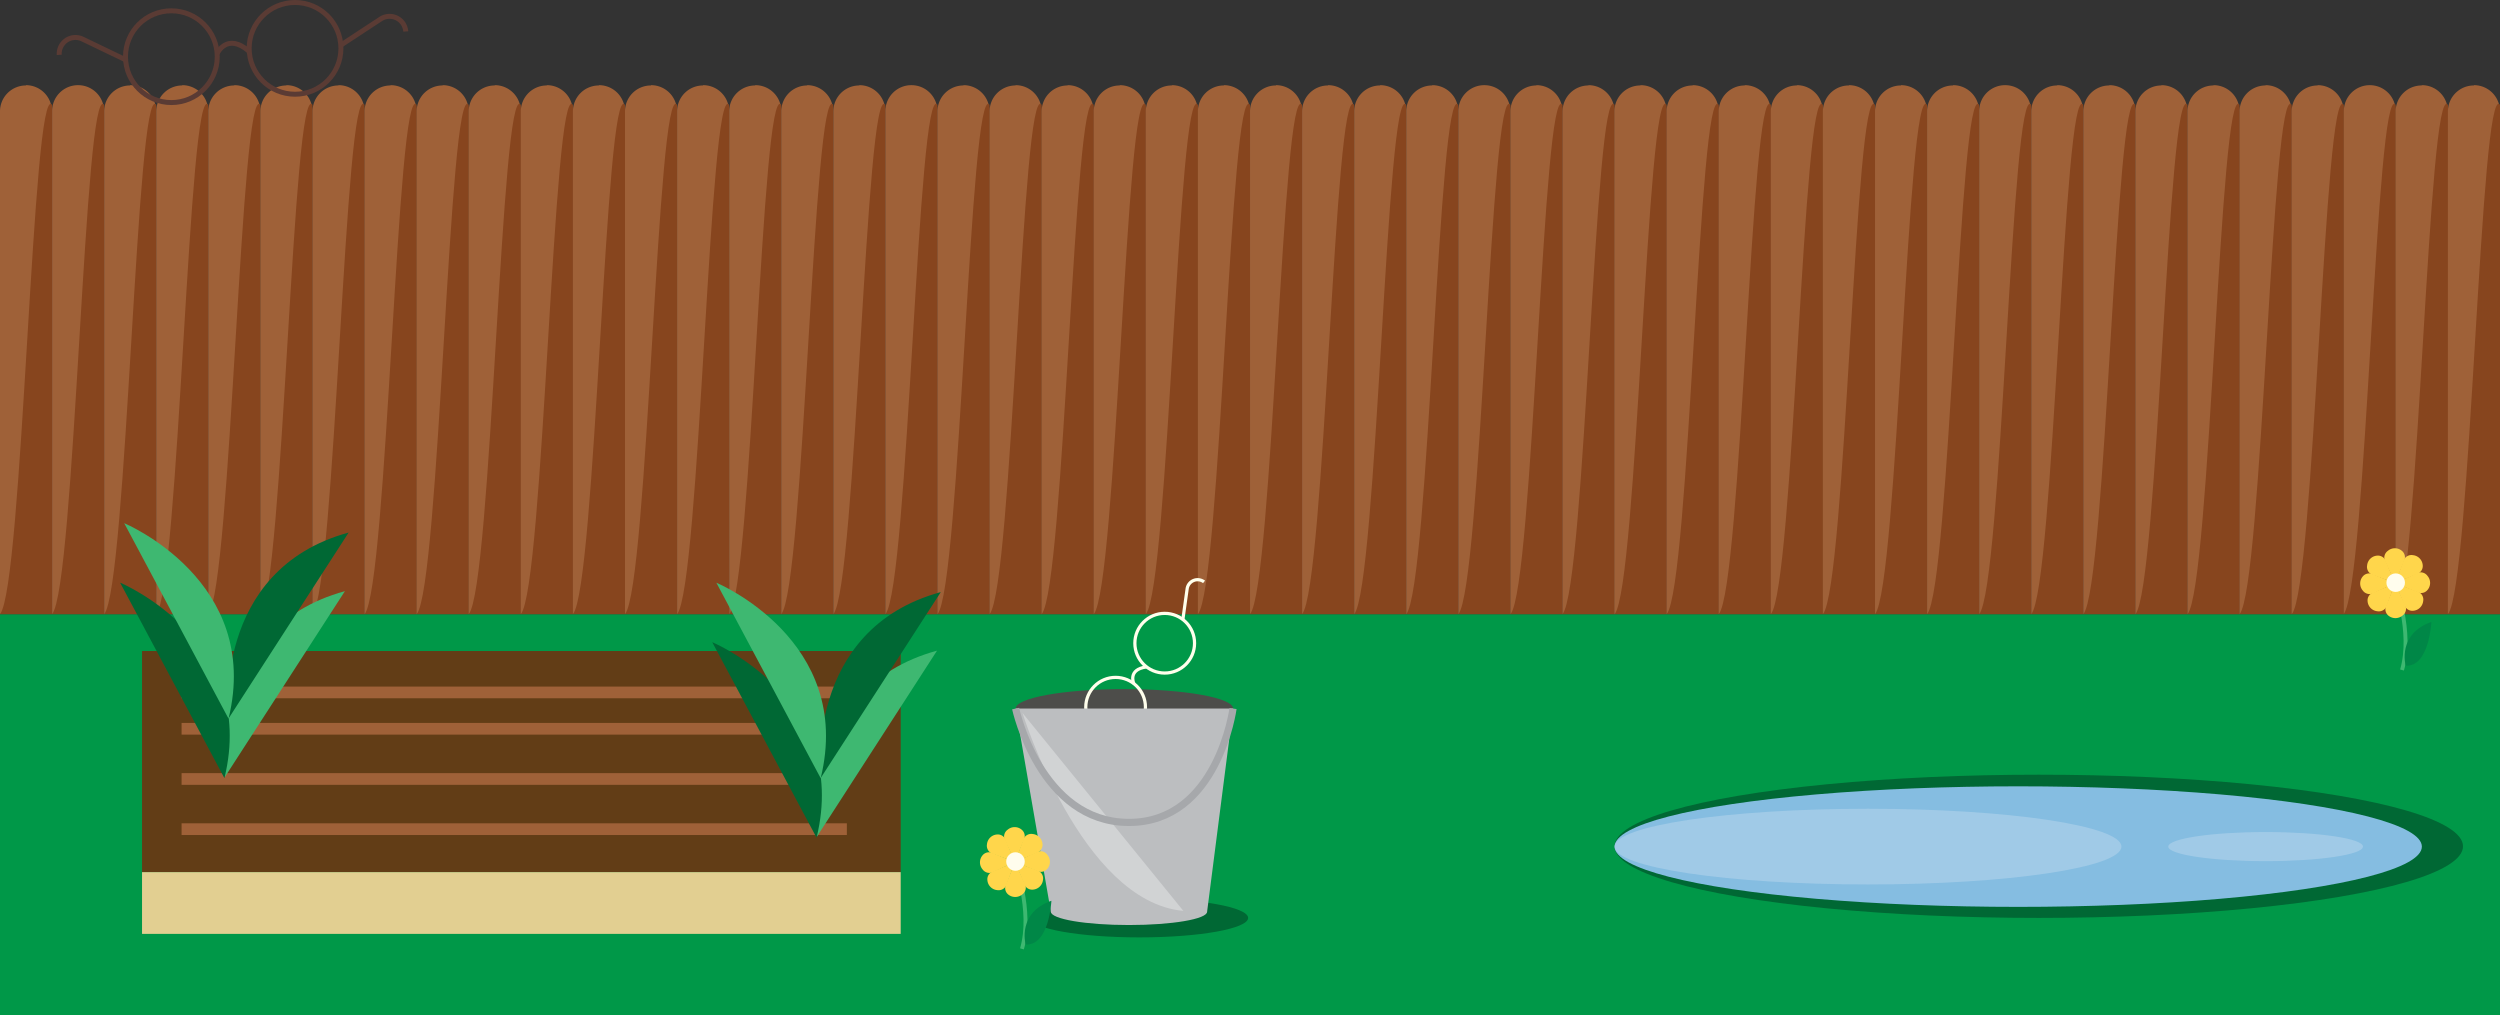 <svg xmlns="http://www.w3.org/2000/svg" viewBox="0 0 675.17 274.22"><rect x="0" y="0" width="675.17" height="274.22" fill="#333333" stroke="none"/><defs><style>.cls-1{fill:#009848;}.cls-2{fill:#006834;}.cls-3{fill:#9f6138;}.cls-4{fill:#87451e;}.cls-5{fill:#623d16;}.cls-6{fill:#e2cf91;}.cls-7{fill:#3eb871;}.cls-8{fill:#4d4d4a;}.cls-12,.cls-15,.cls-19,.cls-9{fill:none;stroke-miterlimit:10;}.cls-9{stroke:#ffffec;stroke-width:0.87px;}.cls-10{fill:#bcbec0;}.cls-11{fill:#fff;opacity:0.32;}.cls-12{stroke:#a6a8ab;stroke-width:1.94px;}.cls-13{fill:#85bde1;}.cls-14{fill:#a0cae7;}.cls-15{stroke:#3eb871;stroke-width:1.06px;}.cls-16{fill:#ffd64b;}.cls-17{fill:#fffded;}.cls-18{fill:#008747;}.cls-19{stroke:#5a3b34;stroke-width:1.34px;}</style></defs><title>Asset 6</title><g id="Layer_2" data-name="Layer 2"><g id="Glavno_Besedilo" data-name="Glavno Besedilo"><rect class="cls-1" y="165.88" width="675.17" height="108.35"/><ellipse class="cls-2" cx="550.61" cy="228.56" rx="114.57" ry="19.34"/><path class="cls-3" d="M7,23H7a7,7,0,0,1,7,7v135.8a0,0,0,0,1,0,0H0a0,0,0,0,1,0,0V30.08a7,7,0,0,1,7-7Z"/><path class="cls-4" d="M14.07,28.3C8.74,21.39,6.21,158.18,0,165.88H14.07Z"/><path class="cls-3" d="M21.1,23h0a7,7,0,0,1,7,7v135.8a0,0,0,0,1,0,0H14.07a0,0,0,0,1,0,0V30.08A7,7,0,0,1,21.1,23Z"/><path class="cls-4" d="M28.13,28.3c-5.33-6.91-7.85,129.88-14.06,137.58H28.13Z"/><path class="cls-3" d="M35.17,23h0a7,7,0,0,1,7,7v135.8a0,0,0,0,1,0,0H28.13a0,0,0,0,1,0,0V30.08a7,7,0,0,1,7-7Z"/><path class="cls-4" d="M42.2,28.3c-5.33-6.91-7.86,129.88-14.07,137.58H42.2Z"/><path class="cls-3" d="M49.23,23h0a7,7,0,0,1,7,7v135.8a0,0,0,0,1,0,0H42.2a0,0,0,0,1,0,0V30.08a7,7,0,0,1,7-7Z"/><path class="cls-4" d="M56.26,28.3c-5.32-6.91-7.85,129.88-14.06,137.58H56.26Z"/><path class="cls-3" d="M63.3,23h0a7,7,0,0,1,7,7v135.8a0,0,0,0,1,0,0H56.26a0,0,0,0,1,0,0V30.08a7,7,0,0,1,7-7Z"/><path class="cls-4" d="M70.33,28.3C65,21.39,62.48,158.18,56.26,165.88H70.33Z"/><path class="cls-3" d="M77.36,23h0a7,7,0,0,1,7,7v135.8a0,0,0,0,1,0,0H70.33a0,0,0,0,1,0,0V30.08a7,7,0,0,1,7-7Z"/><path class="cls-4" d="M84.4,28.3c-5.33-6.91-7.86,129.88-14.07,137.58H84.4Z"/><path class="cls-3" d="M91.43,23h0a7,7,0,0,1,7,7v135.8a0,0,0,0,1,0,0H84.4a0,0,0,0,1,0,0V30.08a7,7,0,0,1,7-7Z"/><path class="cls-4" d="M98.46,28.3c-5.33-6.91-7.85,129.88-14.06,137.58H98.46Z"/><path class="cls-3" d="M105.5,23h0a7,7,0,0,1,7,7v135.8a0,0,0,0,1,0,0H98.46a0,0,0,0,1,0,0V30.08a7,7,0,0,1,7-7Z"/><path class="cls-4" d="M112.53,28.3c-5.33-6.91-7.86,129.88-14.07,137.58h14.07Z"/><path class="cls-3" d="M119.56,23h0a7,7,0,0,1,7,7v135.8a0,0,0,0,1,0,0H112.53a0,0,0,0,1,0,0V30.08a7,7,0,0,1,7-7Z"/><path class="cls-4" d="M126.59,28.3c-5.32-6.91-7.85,129.88-14.06,137.58h14.06Z"/><path class="cls-3" d="M133.63,23h0a7,7,0,0,1,7,7v135.8a0,0,0,0,1,0,0H126.59a0,0,0,0,1,0,0V30.08a7,7,0,0,1,7-7Z"/><path class="cls-4" d="M140.66,28.3c-5.33-6.91-7.85,129.88-14.07,137.58h14.07Z"/><path class="cls-3" d="M147.69,23h0a7,7,0,0,1,7,7v135.8a0,0,0,0,1,0,0H140.66a0,0,0,0,1,0,0V30.08a7,7,0,0,1,7-7Z"/><path class="cls-4" d="M154.73,28.3c-5.33-6.91-7.86,129.88-14.07,137.58h14.07Z"/><path class="cls-3" d="M161.76,23h0a7,7,0,0,1,7,7v135.8a0,0,0,0,1,0,0H154.73a0,0,0,0,1,0,0V30.08a7,7,0,0,1,7-7Z"/><path class="cls-4" d="M168.79,28.3c-5.33-6.91-7.85,129.88-14.06,137.58h14.06Z"/><path class="cls-3" d="M175.83,23h0a7,7,0,0,1,7,7v135.8a0,0,0,0,1,0,0H168.79a0,0,0,0,1,0,0V30.08a7,7,0,0,1,7-7Z"/><path class="cls-4" d="M182.86,28.3c-5.33-6.91-7.85,129.88-14.07,137.58h14.07Z"/><path class="cls-3" d="M189.89,23h0a7,7,0,0,1,7,7v135.8a0,0,0,0,1,0,0H182.86a0,0,0,0,1,0,0V30.08a7,7,0,0,1,7-7Z"/><path class="cls-4" d="M196.92,28.3c-5.32-6.91-7.85,129.88-14.06,137.58h14.07Z"/><path class="cls-3" d="M204,23h0a7,7,0,0,1,7,7v135.8a0,0,0,0,1,0,0H196.93a0,0,0,0,1,0,0V30.08a7,7,0,0,1,7-7Z"/><path class="cls-4" d="M211,28.3c-5.33-6.91-7.85,129.88-14.06,137.58H211Z"/><path class="cls-3" d="M218,23h0a7,7,0,0,1,7,7v135.8a0,0,0,0,1,0,0H211a0,0,0,0,1,0,0V30.08a7,7,0,0,1,7-7Z"/><path class="cls-4" d="M225.06,28.3c-5.33-6.91-7.86,129.88-14.07,137.58h14.07Z"/><path class="cls-3" d="M232.09,23h0a7,7,0,0,1,7,7v135.8a0,0,0,0,1,0,0H225.06a0,0,0,0,1,0,0V30.08a7,7,0,0,1,7-7Z"/><path class="cls-4" d="M239.12,28.3c-5.32-6.91-7.85,129.88-14.06,137.58h14.06Z"/><path class="cls-3" d="M246.16,23h0a7,7,0,0,1,7,7v135.8a0,0,0,0,1,0,0H239.12a0,0,0,0,1,0,0V30.08A7,7,0,0,1,246.16,23Z"/><path class="cls-4" d="M253.19,28.3c-5.33-6.91-7.85,129.88-14.07,137.58h14.07Z"/><path class="cls-3" d="M260.22,23h0a7,7,0,0,1,7,7v135.8a0,0,0,0,1,0,0H253.19a0,0,0,0,1,0,0V30.08a7,7,0,0,1,7-7Z"/><path class="cls-4" d="M267.26,28.3c-5.33-6.91-7.86,129.88-14.07,137.58h14.07Z"/><path class="cls-3" d="M274.29,23h0a7,7,0,0,1,7,7v135.8a0,0,0,0,1,0,0H267.26a0,0,0,0,1,0,0V30.08a7,7,0,0,1,7-7Z"/><path class="cls-4" d="M281.32,28.3c-5.33-6.91-7.85,129.88-14.06,137.58h14.06Z"/><path class="cls-3" d="M288.35,23h0a7,7,0,0,1,7,7v135.8a0,0,0,0,1,0,0H281.32a0,0,0,0,1,0,0V30.08a7,7,0,0,1,7-7Z"/><path class="cls-4" d="M295.39,28.3c-5.33-6.91-7.86,129.88-14.07,137.58h14.07Z"/><path class="cls-3" d="M302.42,23h0a7,7,0,0,1,7,7v135.8a0,0,0,0,1,0,0H295.39a0,0,0,0,1,0,0V30.08a7,7,0,0,1,7-7Z"/><path class="cls-4" d="M309.45,28.3c-5.32-6.91-7.85,129.88-14.06,137.58h14.06Z"/><path class="cls-3" d="M316.49,23h0a7,7,0,0,1,7,7v135.8a0,0,0,0,1,0,0H309.45a0,0,0,0,1,0,0V30.08a7,7,0,0,1,7-7Z"/><path class="cls-4" d="M323.52,28.3c-5.33-6.91-7.85,129.88-14.07,137.58h14.07Z"/><path class="cls-3" d="M330.55,23h0a7,7,0,0,1,7,7v135.8a0,0,0,0,1,0,0H323.52a0,0,0,0,1,0,0V30.08a7,7,0,0,1,7-7Z"/><path class="cls-4" d="M337.59,28.3c-5.33-6.91-7.86,129.88-14.07,137.58h14.07Z"/><path class="cls-3" d="M344.62,23h0a7,7,0,0,1,7,7v135.8a0,0,0,0,1,0,0H337.59a0,0,0,0,1,0,0V30.08a7,7,0,0,1,7-7Z"/><path class="cls-4" d="M351.65,28.3c-5.33-6.91-7.85,129.88-14.06,137.58h14.06Z"/><path class="cls-3" d="M358.68,23h0a7,7,0,0,1,7,7v135.8a0,0,0,0,1,0,0H351.65a0,0,0,0,1,0,0V30.08a7,7,0,0,1,7-7Z"/><path class="cls-4" d="M365.72,28.3c-5.33-6.91-7.86,129.88-14.07,137.58h14.07Z"/><path class="cls-3" d="M372.75,23h0a7,7,0,0,1,7,7v135.8a0,0,0,0,1,0,0H365.72a0,0,0,0,1,0,0V30.08a7,7,0,0,1,7-7Z"/><path class="cls-4" d="M379.78,28.3c-5.32-6.91-7.85,129.88-14.06,137.58h14.06Z"/><path class="cls-3" d="M386.82,23h0a7,7,0,0,1,7,7v135.8a0,0,0,0,1,0,0H379.78a0,0,0,0,1,0,0V30.08a7,7,0,0,1,7-7Z"/><path class="cls-4" d="M393.85,28.3c-5.33-6.91-7.85,129.88-14.07,137.58h14.07Z"/><path class="cls-3" d="M400.88,23h0a7,7,0,0,1,7,7v135.8a0,0,0,0,1,0,0H393.85a0,0,0,0,1,0,0V30.08A7,7,0,0,1,400.88,23Z"/><path class="cls-4" d="M407.92,28.3c-5.33-6.91-7.86,129.88-14.07,137.58h14.07Z"/><path class="cls-3" d="M414.95,23h0a7,7,0,0,1,7,7v135.8a0,0,0,0,1,0,0H407.92a0,0,0,0,1,0,0V30.08a7,7,0,0,1,7-7Z"/><path class="cls-4" d="M422,28.3c-5.33-6.91-7.85,129.88-14.06,137.58H422Z"/><path class="cls-3" d="M429,23h0a7,7,0,0,1,7,7v135.8a0,0,0,0,1,0,0H422a0,0,0,0,1,0,0V30.08a7,7,0,0,1,7-7Z"/><path class="cls-4" d="M436.05,28.3c-5.33-6.91-7.86,129.88-14.07,137.58h14.07Z"/><path class="cls-3" d="M443.08,23h0a7,7,0,0,1,7,7v135.8a0,0,0,0,1,0,0H436a0,0,0,0,1,0,0V30.08a7,7,0,0,1,7-7Z"/><path class="cls-4" d="M450.11,28.3c-5.32-6.91-7.85,129.88-14.06,137.58h14.06Z"/><path class="cls-3" d="M457.15,23h0a7,7,0,0,1,7,7v135.8a0,0,0,0,1,0,0H450.11a0,0,0,0,1,0,0V30.08a7,7,0,0,1,7-7Z"/><path class="cls-4" d="M464.18,28.3c-5.33-6.91-7.85,129.88-14.07,137.58h14.07Z"/><path class="cls-3" d="M471.21,23h0a7,7,0,0,1,7,7v135.8a0,0,0,0,1,0,0H464.18a0,0,0,0,1,0,0V30.08a7,7,0,0,1,7-7Z"/><path class="cls-4" d="M478.25,28.3c-5.33-6.91-7.86,129.88-14.07,137.58h14.07Z"/><path class="cls-3" d="M485.28,23h0a7,7,0,0,1,7,7v135.8a0,0,0,0,1,0,0H478.25a0,0,0,0,1,0,0V30.08a7,7,0,0,1,7-7Z"/><path class="cls-4" d="M492.31,28.3c-5.33-6.91-7.85,129.88-14.06,137.58h14.06Z"/><path class="cls-3" d="M499.35,23h0a7,7,0,0,1,7,7v135.8a0,0,0,0,1,0,0H492.31a0,0,0,0,1,0,0V30.08a7,7,0,0,1,7-7Z"/><path class="cls-4" d="M506.38,28.3c-5.33-6.91-7.86,129.88-14.07,137.58h14.07Z"/><path class="cls-3" d="M513.41,23h0a7,7,0,0,1,7,7v135.8a0,0,0,0,1,0,0H506.38a0,0,0,0,1,0,0V30.08a7,7,0,0,1,7-7Z"/><path class="cls-4" d="M520.44,28.3c-5.32-6.91-7.85,129.88-14.06,137.58h14.06Z"/><path class="cls-3" d="M527.48,23h0a7,7,0,0,1,7,7v135.8a0,0,0,0,1,0,0H520.44a0,0,0,0,1,0,0V30.08a7,7,0,0,1,7-7Z"/><path class="cls-4" d="M534.51,28.3c-5.33-6.91-7.85,129.88-14.07,137.58h14.07Z"/><path class="cls-3" d="M541.54,23h0a7,7,0,0,1,7,7v135.8a0,0,0,0,1,0,0H534.51a0,0,0,0,1,0,0V30.08A7,7,0,0,1,541.54,23Z"/><path class="cls-4" d="M548.58,28.3c-5.33-6.91-7.86,129.88-14.07,137.58h14.07Z"/><path class="cls-3" d="M555.61,23h0a7,7,0,0,1,7,7v135.8a0,0,0,0,1,0,0H548.58a0,0,0,0,1,0,0V30.08a7,7,0,0,1,7-7Z"/><path class="cls-4" d="M562.64,28.3c-5.33-6.91-7.85,129.88-14.06,137.58h14.06Z"/><path class="cls-3" d="M569.68,23h0a7,7,0,0,1,7,7v135.8a0,0,0,0,1,0,0H562.64a0,0,0,0,1,0,0V30.08a7,7,0,0,1,7-7Z"/><path class="cls-4" d="M576.71,28.3c-5.33-6.91-7.85,129.88-14.07,137.58h14.07Z"/><path class="cls-3" d="M583.74,23h0a7,7,0,0,1,7,7v135.8a0,0,0,0,1,0,0H576.71a0,0,0,0,1,0,0V30.08a7,7,0,0,1,7-7Z"/><path class="cls-4" d="M590.77,28.3c-5.32-6.91-7.85,129.88-14.06,137.58h14.07Z"/><path class="cls-3" d="M597.81,23h0a7,7,0,0,1,7,7v135.8a0,0,0,0,1,0,0H590.78a0,0,0,0,1,0,0V30.08a7,7,0,0,1,7-7Z"/><path class="cls-4" d="M604.84,28.3c-5.33-6.91-7.85,129.88-14.06,137.58h14.06Z"/><path class="cls-3" d="M611.87,23h0a7,7,0,0,1,7,7v135.8a0,0,0,0,1,0,0H604.84a0,0,0,0,1,0,0V30.08a7,7,0,0,1,7-7Z"/><path class="cls-4" d="M618.91,28.3c-5.33-6.91-7.86,129.88-14.07,137.58h14.07Z"/><path class="cls-3" d="M625.94,23h0a7,7,0,0,1,7,7v135.8a0,0,0,0,1,0,0H618.91a0,0,0,0,1,0,0V30.08a7,7,0,0,1,7-7Z"/><path class="cls-4" d="M633,28.3c-5.32-6.91-7.85,129.88-14.06,137.58H633Z"/><path class="cls-3" d="M640,23h0a7,7,0,0,1,7,7v135.8a0,0,0,0,1,0,0H633a0,0,0,0,1,0,0V30.08A7,7,0,0,1,640,23Z"/><path class="cls-4" d="M647,28.3c-5.33-6.91-7.85,129.88-14.07,137.58H647Z"/><path class="cls-3" d="M654.07,23h0a7,7,0,0,1,7,7v135.8a0,0,0,0,1,0,0H647a0,0,0,0,1,0,0V30.08a7,7,0,0,1,7-7Z"/><path class="cls-4" d="M661.11,28.3c-5.33-6.91-7.86,129.88-14.07,137.58h14.07Z"/><path class="cls-3" d="M668.14,23h0a7,7,0,0,1,7,7v135.8a0,0,0,0,1,0,0H661.11a0,0,0,0,1,0,0V30.08a7,7,0,0,1,7-7Z"/><path class="cls-4" d="M675.17,28.3c-5.33-6.91-7.85,129.88-14.06,137.58h14.06Z"/><rect class="cls-5" x="38.36" y="175.82" width="204.89" height="59.72"/><rect class="cls-3" x="49.04" y="185.42" width="179.67" height="3.16"/><rect class="cls-3" x="49.04" y="195.24" width="179.67" height="3.16"/><rect class="cls-3" x="49.04" y="208.8" width="179.67" height="3.16"/><rect class="cls-3" x="49.04" y="222.35" width="179.67" height="3.16"/><rect class="cls-6" x="38.36" y="235.54" width="204.89" height="16.67"/><path class="cls-7" d="M220.59,226s-4.54-40.15,32.47-50.28"/><path class="cls-2" d="M192.35,173.43s37.3,15.53,28.18,52.8"/><path class="cls-2" d="M221.61,210.17S217.07,170,254.08,159.9"/><path class="cls-7" d="M193.46,157.37s37.3,15.53,28.18,52.8"/><path class="cls-7" d="M60.68,209.92s-4.54-40.15,32.47-50.27"/><path class="cls-2" d="M32.43,157.35s37.3,15.53,28.18,52.8"/><path class="cls-2" d="M61.69,194.09s-4.53-40.15,32.47-50.27"/><path class="cls-7" d="M33.54,141.29s37.3,15.53,28.18,52.8"/><ellipse class="cls-2" cx="307.71" cy="247.9" rx="29.37" ry="5.26"/><ellipse class="cls-8" cx="303.66" cy="191.36" rx="29.37" ry="5.26"/><circle class="cls-9" cx="301.29" cy="191" r="8.06"/><circle class="cls-9" cx="314.55" cy="173.71" r="8.06"/><path class="cls-9" d="M306.2,184.61s-1.75-3.81,3.44-4.5"/><path class="cls-9" d="M319.45,167.32l1.16-8.3a2.85,2.85,0,0,1,4.56-1.87h0"/><path class="cls-9" d="M296.39,197.4l-7.71,3.28a2.84,2.84,0,0,0-.62,4.88h0"/><polygon class="cls-10" points="326 246.22 283.8 246.22 274.29 191.36 333.04 191.36 326 246.22"/><ellipse class="cls-10" cx="304.9" cy="246.23" rx="21.1" ry="3.59"/><path class="cls-11" d="M276.15,192.56S291.9,243.5,319.59,246"/><path class="cls-12" d="M274.29,191.36s6.61,30.75,30.61,30.75S333,191.36,333,191.36"/><ellipse class="cls-13" cx="545.06" cy="228.64" rx="109.01" ry="16.28"/><ellipse class="cls-14" cx="504.49" cy="228.64" rx="68.44" ry="10.22"/><ellipse class="cls-14" cx="611.87" cy="228.64" rx="26.29" ry="3.93"/><path class="cls-15" d="M646.71,157.5s5,13.11,2,23.45"/><path class="cls-16" d="M646.85,157.51l-2.72-5.93a2.28,2.28,0,0,1,.76-2.82,2.92,2.92,0,0,1,3.78,0,2.26,2.26,0,0,1,.66,2.61Z"/><path class="cls-16" d="M646.85,157.51l2.27-6.12a2.28,2.28,0,0,1,2.53-1.46,2.94,2.94,0,0,1,2.65,2.71,2.26,2.26,0,0,1-1.39,2.31Z"/><path class="cls-16" d="M646.85,157.51l5.93-2.73a2.28,2.28,0,0,1,2.82.76,2.92,2.92,0,0,1,0,3.78A2.26,2.26,0,0,1,653,160Z"/><path class="cls-16" d="M646.85,157.51l6.12,2.26a2.29,2.29,0,0,1,1.46,2.53,2.94,2.94,0,0,1-2.71,2.65,2.26,2.26,0,0,1-2.31-1.39Z"/><path class="cls-16" d="M646.85,157.51l2.73,5.92a2.29,2.29,0,0,1-.76,2.83,3,3,0,0,1-3.79,0,2.27,2.27,0,0,1-.65-2.61Z"/><path class="cls-16" d="M646.85,157.51l-2.26,6.11a2.28,2.28,0,0,1-2.54,1.46,2.93,2.93,0,0,1-2.64-2.7,2.25,2.25,0,0,1,1.39-2.31Z"/><path class="cls-16" d="M646.85,157.51l-5.92,2.72a2.29,2.29,0,0,1-2.83-.76,2.93,2.93,0,0,1,0-3.78,2.26,2.26,0,0,1,2.61-.66Z"/><path class="cls-16" d="M646.85,157.51l-6.11-2.27a2.28,2.28,0,0,1-1.46-2.53,2.93,2.93,0,0,1,2.7-2.65,2.25,2.25,0,0,1,2.31,1.39Z"/><circle class="cls-17" cx="647" cy="157.36" r="2.5"/><path class="cls-18" d="M649.7,179.78c-.12-.34-2.2-8.61,6.95-11.82,0,0-.58,12.17-6.95,11.82"/><path class="cls-15" d="M274,232.81s5,13.11,2,23.45"/><path class="cls-16" d="M274.1,232.82l-2.72-5.93a2.28,2.28,0,0,1,.76-2.82,2.92,2.92,0,0,1,3.78,0,2.26,2.26,0,0,1,.66,2.61Z"/><path class="cls-16" d="M274.1,232.82l2.27-6.12a2.29,2.29,0,0,1,2.53-1.46,2.94,2.94,0,0,1,2.65,2.71,2.29,2.29,0,0,1-1.39,2.31Z"/><path class="cls-16" d="M274.1,232.82l5.93-2.73a2.28,2.28,0,0,1,2.82.76,2.93,2.93,0,0,1,0,3.79,2.27,2.27,0,0,1-2.61.65Z"/><path class="cls-16" d="M274.1,232.82l6.12,2.26a2.29,2.29,0,0,1,1.46,2.54,2.94,2.94,0,0,1-2.71,2.64,2.26,2.26,0,0,1-2.31-1.39Z"/><path class="cls-16" d="M274.1,232.82l2.73,5.92a2.29,2.29,0,0,1-.76,2.83,3,3,0,0,1-3.79,0,2.27,2.27,0,0,1-.65-2.61Z"/><path class="cls-16" d="M274.1,232.82l-2.26,6.11a2.29,2.29,0,0,1-2.54,1.46,2.92,2.92,0,0,1-2.64-2.7,2.25,2.25,0,0,1,1.39-2.31Z"/><path class="cls-16" d="M274.1,232.82l-5.93,2.72a2.28,2.28,0,0,1-2.82-.76,2.93,2.93,0,0,1,0-3.78,2.26,2.26,0,0,1,2.61-.66Z"/><path class="cls-16" d="M274.1,232.82,268,230.55a2.28,2.28,0,0,1-1.45-2.53,2.93,2.93,0,0,1,2.7-2.65,2.25,2.25,0,0,1,2.31,1.39Z"/><circle class="cls-17" cx="274.25" cy="232.67" r="2.5"/><path class="cls-18" d="M277,255.09c-.12-.34-2.2-8.61,6.95-11.82,0,0-.58,12.17-6.95,11.82"/><circle class="cls-19" cx="46.28" cy="15.31" r="12.39"/><circle class="cls-19" cx="79.68" cy="13.06" r="12.39"/><path class="cls-19" d="M58.64,14.48s2.62-5.88,8.68-.59"/><path class="cls-19" d="M92,12.22,102.8,5.14a4.38,4.38,0,0,1,6.78,3.36h0"/><path class="cls-19" d="M33.92,16.15,22.31,10.57A4.39,4.39,0,0,0,16,14.82h0"/></g></g></svg>